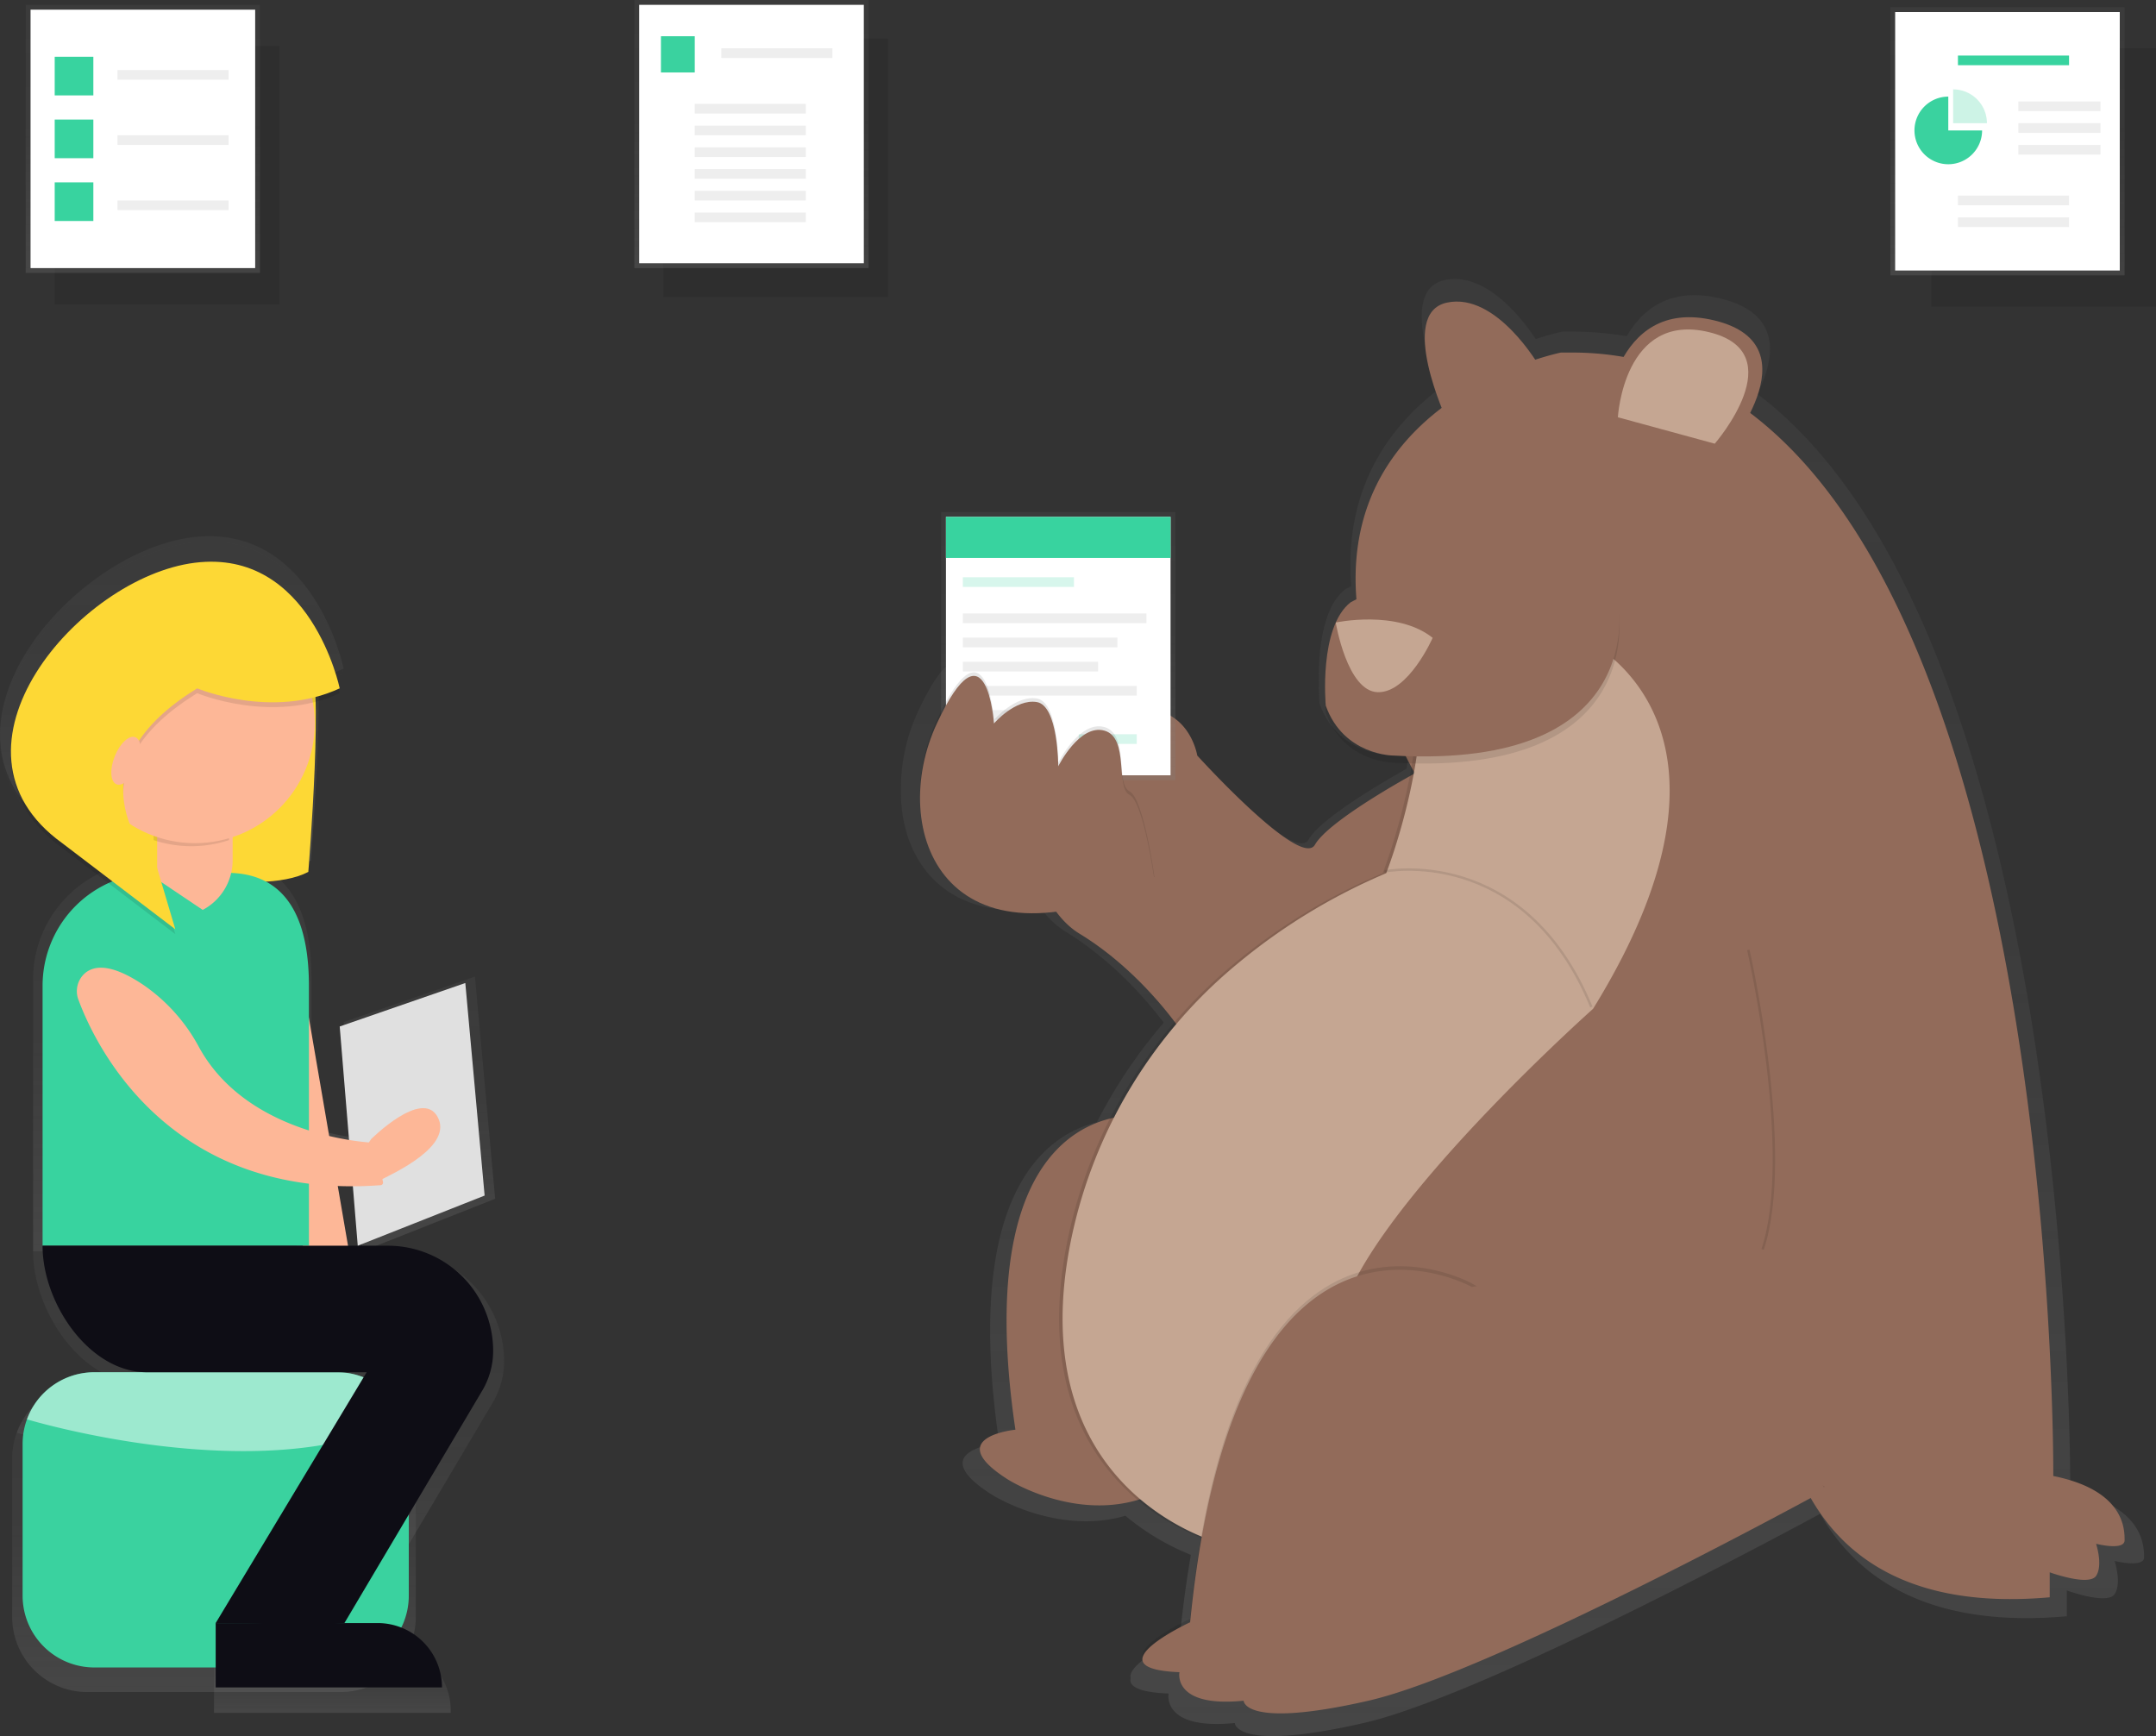 <svg xmlns="http://www.w3.org/2000/svg" xmlns:xlink="http://www.w3.org/1999/xlink" id="2ac90306-8fdf-4414-8dd0-aa8ee602b7f9" width="892.65" height="718.78" data-name="Layer 1" viewBox="0 0 892.65 718.78"><rect x="0" y="0" width="892.65" height="718.78" fill="#333333" stroke="none"/><defs><linearGradient id="19a6f5cc-0c1a-48f8-8d3e-d712f2b585f2" x1="778.13" x2="778.13" y1="826.39" y2="223.09" gradientUnits="userSpaceOnUse"><stop offset="0" stop-color="gray" stop-opacity=".25"/><stop offset=".54" stop-color="gray" stop-opacity=".12"/><stop offset="1" stop-color="gray" stop-opacity=".1"/></linearGradient><linearGradient id="f9a8e7fe-52e2-4609-9562-f073258bad87" x1="438.15" x2="438.15" y1="323" y2="212" xlink:href="#19a6f5cc-0c1a-48f8-8d3e-d712f2b585f2"/><linearGradient id="03542ad7-8635-408d-a0dc-033ae17e7be0" x1="311.15" x2="311.15" y1="111" y2="0" xlink:href="#19a6f5cc-0c1a-48f8-8d3e-d712f2b585f2"/><linearGradient id="c2451584-855d-4ef8-8bdc-f81b7dc4287b" x1="59.15" x2="59.15" y1="113" y2="2" xlink:href="#19a6f5cc-0c1a-48f8-8d3e-d712f2b585f2"/><linearGradient id="0447cb83-49bf-4176-b41b-4f3359e6e789" x1="831.15" x2="831.15" y1="114" y2="3" xlink:href="#19a6f5cc-0c1a-48f8-8d3e-d712f2b585f2"/><linearGradient id="204aca18-3c02-4da2-8785-dae214211316" x1="226.86" x2="226.86" y1="468.27" y2="371.35" xlink:href="#19a6f5cc-0c1a-48f8-8d3e-d712f2b585f2"/><linearGradient id="2c3c4cb2-e8ad-4f15-a5c6-4d937b7750c2" x1="271.06" x2="271.06" y1="636.86" y2="501.01" xlink:href="#19a6f5cc-0c1a-48f8-8d3e-d712f2b585f2"/><linearGradient id="2c9b66ef-6bd0-4871-81de-6c7d48fe61ec" x1="236.47" x2="236.47" y1="808.17" y2="680.41" xlink:href="#19a6f5cc-0c1a-48f8-8d3e-d712f2b585f2"/><linearGradient id="09be4d88-9ff6-4aed-88a8-483555179374" x1="236.47" x2="236.47" y1="714.55" y2="680.41" xlink:href="#19a6f5cc-0c1a-48f8-8d3e-d712f2b585f2"/><linearGradient id="a3215504-05a2-49e2-b5b6-2515a1fedf37" x1="219.18" x2="219.18" y1="625.65" y2="464.27" xlink:href="#19a6f5cc-0c1a-48f8-8d3e-d712f2b585f2"/><linearGradient id="001f0174-5997-458a-8083-65a6cb58800a" x1="259.05" x2="259.05" y1="791.09" y2="625.65" xlink:href="#19a6f5cc-0c1a-48f8-8d3e-d712f2b585f2"/><linearGradient id="7782b2d5-fc56-4adc-97b4-2f080a8d54c8" x1="285.46" x2="285.46" y1="816.81" y2="788.95" xlink:href="#19a6f5cc-0c1a-48f8-8d3e-d712f2b585f2"/><linearGradient id="664145c9-0a4f-49bb-ae7e-3209b274042d" x1="225.91" x2="225.91" y1="481.56" y2="418.16" xlink:href="#19a6f5cc-0c1a-48f8-8d3e-d712f2b585f2"/><linearGradient id="0dc13a13-d3a0-453a-b276-a6d7d8476bb1" x1="72.29" x2="72.29" y1="384.52" y2="356.77" xlink:href="#19a6f5cc-0c1a-48f8-8d3e-d712f2b585f2"/><linearGradient id="56f987fb-55a8-4084-a281-5854b6cf7bf5" x1="225.91" x2="225.91" y1="452.74" y2="421.04" xlink:href="#19a6f5cc-0c1a-48f8-8d3e-d712f2b585f2"/><linearGradient id="3b266069-8000-470a-a147-ed0a3d16c860" x1="78.06" x2="78.06" y1="342.25" y2="238.51" xlink:href="#19a6f5cc-0c1a-48f8-8d3e-d712f2b585f2"/><linearGradient id="8ef6ab61-c691-4200-b7b5-1da18746e270" x1="219" x2="219" y1="490.8" y2="331.7" xlink:href="#19a6f5cc-0c1a-48f8-8d3e-d712f2b585f2"/><linearGradient id="e71b79ad-30b4-4684-9eca-bc77f8e1f994" x1="219" x2="219" y1="488.71" y2="329.61" xlink:href="#19a6f5cc-0c1a-48f8-8d3e-d712f2b585f2"/><linearGradient id="2ca5798a-0a53-4b36-8a83-150811acbb2a" x1="196.07" x2="196.07" y1="424.59" y2="403.83" gradientTransform="translate(508.01 78.5) rotate(68.23)" xlink:href="#19a6f5cc-0c1a-48f8-8d3e-d712f2b585f2"/><linearGradient id="7c9d44a0-4c16-475f-bac5-f85460c7951d" x1="173.65" x2="173.65" y1="518.04" y2="404.34" xlink:href="#19a6f5cc-0c1a-48f8-8d3e-d712f2b585f2"/><linearGradient id="35fd32aa-af91-4147-abae-9a60ea28e4ce" x1="241.07" x2="241.07" y1="598.36" y2="503.76" xlink:href="#19a6f5cc-0c1a-48f8-8d3e-d712f2b585f2"/><linearGradient id="5e1b93b1-54d3-40b0-8216-d49e7f7c5724" x1="315.81" x2="315.81" y1="597.79" y2="566.11" xlink:href="#19a6f5cc-0c1a-48f8-8d3e-d712f2b585f2"/></defs><title>meeting</title><path fill="url(#19a6f5cc-0c1a-48f8-8d3e-d712f2b585f2)" d="M1005,725s2.51-354.58-129.54-454.28c7.24-14.5,10.62-33.27-15.25-39.52-20.61-5-32.27,4.3-38.85,15.62a128.25,128.25,0,0,0-22.12-1.9H794.7a106.12,106.12,0,0,0-11,3.07c-5.2-7.86-20.46-28.11-37.73-24.41-16.84,3.61-7.1,32.83-2.25,45-20.9,15.88-39.59,41.49-36.41,81.74-1.55.81-2.49,1.28-2.49,1.28a22.23,22.23,0,0,0-6.36,8.69h0c-4.11,9.25-4.68,21.7-4.58,29.14-.07,5.54.28,9.42.28,9.42,7.62,21.34,29,21.34,29,21.34,2.35.13,4.61.21,6.85.27l.85,1.61q-.34,2-.7,3.87c-7.89,4.41-35.32,20.18-40.53,29.3-6.1,10.67-50.29-38.1-50.29-38.1s-3-19.81-22.86-19.81c-7.53,0-13.3-4.84-17.56-10.85-10.24-14.44-33.07-10.59-36.85,6.7-.1.44-.17.89-.24,1.33a34.83,34.83,0,0,0-9.36,7.39s-3-45.72-24.39,0a76,76,0,0,0-7.22,32.46c-.4,28.92,17.52,54.63,58.13,49.49a35.75,35.75,0,0,0,10.06,9.5c20,12.24,34.35,29.33,40.64,37.68A207.93,207.93,0,0,0,602,572.24c-21,5.24-55.73,29.18-40.44,132.9,0,0-32,3-3,21.34,0,0,26.74,17,55.25,8.7a99.84,99.84,0,0,0,27.1,16.19c-1.83,10.57-3.39,22.06-4.63,34.56,0,0-22.07,10.25-20.3,16.57-.76,3.19,2.9,5.77,15.65,6.29,0,.12,0,.24,0,.37-.23,2.29-.19,14.6,27.48,11.83,0,0,0,12.19,53.34,0,46.73-10.68,161.32-71.67,189-86.61,15.68,27.42,45.88,47.42,102.11,42.41V766.11s16.76,6.1,19.81,1.52,0-13.72,0-13.72,12.19,3,12.19-1.52S1035.5,731.05,1005,725Z" transform="translate(-147.85 -107.61)"/><path fill="#926b5a" d="M887.21,613.89S847.34,782.23,996.49,768.94V758.6s16.24,5.91,19.2,1.48,0-13.29,0-13.29,11.81,3,11.81-1.48,0-20.67-29.53-26.58c0,0,3.3-465.16-199.36-465.16h-4.43s-140.29,28.06-60.55,174.25c0,0-35.44,19.2-41.35,29.53s-48.73-36.92-48.73-36.92-3-19.2-22.15-19.2c-7.3,0-12.89-4.69-17-10.51-9.92-14-32-10.26-35.7,6.49a18.77,18.77,0,0,0-.44,4c0,17.72,0,76.79,26.58,93s42.82,41.35,42.82,41.35l-16.24,34s-73.84-10.34-53.16,130c0,0-31,3-3,20.67,0,0,32.49,20.67,63.5,4.43l266.55.74Z" transform="translate(-147.85 -107.61)"/><rect width="97" height="111" x="389.65" y="212" fill="url(#f9a8e7fe-52e2-4609-9562-f073258bad87)"/><rect width="93" height="107" x="391.65" y="214" fill="#fff"/><g opacity=".2"><rect width="46" height="4" x="398.65" y="239" fill="#38d39f"/></g><rect width="76" height="4" x="398.65" y="254" fill="#eee"/><rect width="64" height="4" x="398.65" y="264" fill="#eee"/><rect width="56" height="4" x="398.65" y="274" fill="#eee"/><rect width="72" height="4" x="398.65" y="284" fill="#eee"/><rect width="31" height="4" x="398.65" y="294" fill="#eee"/><g opacity=".2"><rect width="24" height="4" x="446.65" y="304" fill="#38d39f"/></g><rect width="93" height="17" x="391.65" y="214" fill="#38d39f"/><path fill="none" stroke="#000" stroke-miterlimit="10" d="M871.71,500.92s19.2,84.17,5.91,124" opacity=".1" transform="translate(-147.85 -107.61)"/><g opacity=".1"><path d="M801.56,371.71s78.27,34,4.43,153.58c0,0-94.51,84.17-104.85,128.47s-48.73,93-48.73,93-84.62-20.61-62.31-126.94a200.77,200.77,0,0,1,68.43-113,246.31,246.31,0,0,1,61.81-37.68s22.15-56.11,11.81-97.46Z" transform="translate(-147.85 -107.61)"/></g><path fill="#c5a692" d="M803,371.71s78.27,34,4.43,153.58c0,0-94.51,84.17-104.85,128.47s-48.73,93-48.73,93-84.62-20.61-62.31-126.94a200.77,200.77,0,0,1,68.43-113,246.31,246.31,0,0,1,61.81-37.68s22.15-56.11,11.81-97.46Z" transform="translate(-147.85 -107.61)"/><path fill="#926b5a" d="M811.9,283.1s3-53.16,45.78-42.82,3,56.11,3,56.11Z" transform="translate(-147.85 -107.61)"/><path fill="#c5a692" d="M817.7,280.37s2.43-43.76,37.68-35.25,2.43,46.19,2.43,46.19Z" transform="translate(-147.85 -107.61)"/><path fill="#926b5a" d="M785.32,259.48s-17.72-31-38.39-26.58,0,48.73,0,48.73Z" transform="translate(-147.85 -107.61)"/><g opacity=".1"><path d="M817.81,359.89s13.29,69.41-93,63.5c0,0-20.67,0-28.06-20.67,0,0-3-32.49,10.34-42.82,0,0,32.49-16.24,32.49-23.63S817.81,359.89,817.81,359.89Z" transform="translate(-147.85 -107.61)"/></g><path fill="#926b5a" d="M817.81,356.94s13.29,69.41-93,63.5c0,0-20.67,0-28.06-20.67,0,0-3-32.49,10.34-42.82,0,0,32.49-16.24,32.49-23.63S817.81,356.94,817.81,356.94Z" transform="translate(-147.85 -107.61)"/><path fill="#c5a692" d="M700.89,365.36s25.36-5.47,40.13,6.34c0,0-10.06,22.85-22.75,22.5S700.89,365.36,700.89,365.36Z" transform="translate(-147.85 -107.61)"/><g opacity=".1"><path d="M757.26,639S659.8,584.35,640.6,777.8c0,0-41.35,19.2-4.43,20.67,0,0-3,14.77,26.58,11.81,0,0,0,11.81,51.68,0s189-87.13,189-87.13Z" transform="translate(-147.85 -107.61)"/></g><path fill="#926b5a" d="M757.26,640.47S659.8,585.83,640.6,779.28c0,0-41.35,19.2-4.43,20.67,0,0-3,14.77,26.58,11.81,0,0,0,11.81,51.68,0s189-87.13,189-87.13L900.64,718a130.63,130.63,0,0,0-143.37-77.53Z" transform="translate(-147.85 -107.61)"/><g opacity=".1"><path d="M559.38,405.67s-3-44.3-23.63,0,3,106.32,90.08,65c0,0-4.43-32.49-10.34-35.44s0-23.63-10.34-26.58S586,423.39,586,423.39s0-25.1-8.86-26.58S559.38,405.67,559.38,405.67Z" transform="translate(-147.85 -107.61)"/></g><path fill="#926b5a" d="M559.38,407.15s-3-44.3-23.63,0,3,106.32,90.08,65c0,0-4.43-32.49-10.34-35.44s0-23.63-10.34-26.58S586,424.87,586,424.87s0-25.1-8.86-26.58S559.38,407.15,559.38,407.15Z" transform="translate(-147.85 -107.61)"/><path fill="none" stroke="#000" stroke-miterlimit="10" d="M721.08,468.43s57.59-11.81,85.65,56.11" opacity=".1" transform="translate(-147.85 -107.61)"/><rect width="93" height="107" x="274.65" y="16" opacity=".1"/><rect width="97" height="111" x="262.65" fill="url(#03542ad7-8635-408d-a0dc-033ae17e7be0)"/><rect width="93" height="107" x="264.65" y="2" fill="#fff"/><rect width="14" height="15" x="273.65" y="15" fill="#3ad29f"/><rect width="46" height="4" x="298.65" y="20" fill="#eee"/><rect width="46" height="4" x="287.65" y="43" fill="#eee"/><rect width="46" height="4" x="287.65" y="52" fill="#eee"/><rect width="46" height="4" x="287.65" y="61" fill="#eee"/><rect width="46" height="4" x="287.65" y="70" fill="#eee"/><rect width="46" height="4" x="287.65" y="79" fill="#eee"/><rect width="46" height="4" x="287.65" y="88" fill="#eee"/><rect width="93" height="107" x="22.65" y="19" opacity=".1"/><rect width="97" height="111" x="10.65" y="2" fill="url(#c2451584-855d-4ef8-8bdc-f81b7dc4287b)"/><rect width="93" height="107" x="12.65" y="4" fill="#fff"/><rect width="46" height="4" x="48.65" y="29" fill="#eee"/><rect width="46" height="4" x="48.65" y="56" fill="#eee"/><rect width="46" height="4" x="48.65" y="83" fill="#eee"/><rect width="16" height="16" x="22.65" y="23.5" fill="#38d39f"/><rect width="16" height="16" x="22.65" y="49.5" fill="#38d39f"/><rect width="16" height="16" x="22.65" y="75.5" fill="#38d39f"/><rect width="93" height="107" x="799.65" y="20" opacity=".1"/><rect width="97" height="111" x="782.65" y="3" fill="url(#0447cb83-49bf-4176-b41b-4f3359e6e789)"/><rect width="93" height="107" x="784.65" y="5" fill="#fff"/><rect width="46" height="4" x="810.65" y="23" fill="#38d39f"/><rect width="46" height="4" x="810.65" y="81" fill="#eee"/><rect width="46" height="4" x="810.65" y="90" fill="#eee"/><rect width="34" height="4" x="835.65" y="42" fill="#eee"/><rect width="34" height="4" x="835.65" y="51" fill="#eee"/><rect width="34" height="4" x="835.65" y="60" fill="#eee"/><path fill="#3ad29f" d="M954.5,147.61a14,14,0,1,0,14,14h-14Z" transform="translate(-147.85 -107.61)"/><path fill="#3ad29f" d="M956.5,144.61v14h14A14,14,0,0,0,956.5,144.61Z" opacity=".25" transform="translate(-147.85 -107.61)"/><path fill="url(#204aca18-3c02-4da2-8785-dae214211316)" d="M174.11,411.6l25.09,49.13s55.4,14.63,77.35,3.14c0,0,7.32-88.85,0-92S168.89,379.19,174.11,411.6Z" transform="translate(-147.85 -107.61)"/><path fill="url(#2c3c4cb2-e8ad-4f15-a5c6-4d937b7750c2)" d="M292,633.66,273,636.86,250.15,501.41l.82-.14a18.38,18.38,0,0,1,21.18,15.06Z" transform="translate(-147.85 -107.61)"/><path fill="url(#2c9b66ef-6bd0-4871-81de-6c7d48fe61ec)" d="M320,711.47V777.1A31.07,31.07,0,0,1,289,808.17H184A31.07,31.07,0,0,1,152.9,777.1V711.47A31,31,0,0,1,184,680.41H289A31,31,0,0,1,320,711.47Z" transform="translate(-147.85 -107.61)"/><path fill="url(#09be4d88-9ff6-4aed-88a8-483555179374)" d="M318.16,700.79c-61.45,31-163.38,0-163.38,0A31.09,31.09,0,0,1,184,680.41H289A31.09,31.09,0,0,1,318.16,700.79Z" transform="translate(-147.85 -107.61)"/><path fill="url(#a3215504-05a2-49e2-b5b6-2515a1fedf37)" d="M276.82,625.65H161.55V513.1a48.83,48.83,0,0,1,48.83-48.83h31.06c27,0,35.38,21.86,35.38,48.83Z" transform="translate(-147.85 -107.61)"/><path fill="url(#001f0174-5997-458a-8083-65a6cb58800a)" d="M311,625.65H161.55c0,24.93,20.21,54.75,45.15,54.75h95.1L236.47,789h0c55.71,0,1,4.8,55.71,0l59.65-100.61a33.66,33.66,0,0,0,4.71-17.17h0A45.53,45.53,0,0,0,311,625.65Z" transform="translate(-147.85 -107.61)"/><path fill="url(#7782b2d5-fc56-4adc-97b4-2f080a8d54c8)" d="M334.46,816.81h-98V789h71.33a26.65,26.65,0,0,1,26.65,26.65Z" transform="translate(-147.85 -107.61)"/><path fill="url(#664145c9-0a4f-49bb-ae7e-3209b274042d)" d="M219,481.56h-9.41v-63.4h32.66v40.15A23.25,23.25,0,0,1,219,481.56Z" transform="translate(-147.85 -107.61)"/><polygon fill="url(#0dc13a13-d3a0-453a-b276-a6d7d8476bb1)" points="59.3 356.77 93.43 379.72 71.33 384.52 51.16 381.64 59.3 356.77"/><g opacity=".1"><path fill="url(#56f987fb-55a8-4084-a281-5854b6cf7bf5)" d="M209.58,450.11a51.86,51.86,0,0,0,32.66,0V421H209.58Z" transform="translate(-147.85 -107.61)"/></g><circle cx="78.06" cy="290.38" r="51.87" fill="url(#3b266069-8000-470a-a147-ed0a3d16c860)"/><g opacity=".1"><path fill="url(#8ef6ab61-c691-4200-b7b5-1da18746e270)" d="M228.47,386.51s32.41,13.59,61.67,0c0,0-12.54-60.63-62.72-54.36s-113.94,80.49-57.49,121.26L219,490.8l-8.3-28S168.89,423.1,228.47,386.51Z" transform="translate(-147.85 -107.61)"/></g><path fill="url(#e71b79ad-30b4-4684-9eca-bc77f8e1f994)" d="M228.47,384.42s32.41,13.59,61.67,0c0,0-12.54-60.63-62.72-54.36s-113.94,80.49-57.49,121.26L219,488.71l-8.3-28S168.89,421,228.47,384.42Z" transform="translate(-147.85 -107.61)"/><ellipse cx="196.07" cy="414.21" fill="url(#2ca5798a-0a53-4b36-8a83-150811acbb2a)" rx="10.98" ry="5.23" transform="translate(-409.17 335.05) rotate(-68.23)"/><polygon fill="url(#7c9d44a0-4c16-475f-bac5-f85460c7951d)" points="142.29 423.16 150.1 518.04 205.01 496.33 196.65 404.34 142.29 423.16"/><path fill="url(#35fd32aa-af91-4147-abae-9a60ea28e4ce)" d="M175.5,517.64c6.72,18.25,38.3,87,130.78,80.26a1.13,1.13,0,0,0,1-1.35l-3.58-17s-54.25-1.64-76.07-41.42a76.43,76.43,0,0,0-23.9-26.8c-9.18-6.22-19.49-10.59-25.7-5A10.38,10.38,0,0,0,175.5,517.64Z" transform="translate(-147.85 -107.61)"/><path fill="url(#5e1b93b1-54d3-40b0-8216-d49e7f7c5724)" d="M303.72,579.54s22.09-22.09,28.82-9.61-18.25,24-25.94,27.86L298,588.19Z" transform="translate(-147.85 -107.61)"/><path fill="#fdd835" d="M177.5,418.61l24,47s53,14,74,3c0,0,7-85,0-88S172.5,387.61,177.5,418.61Z" transform="translate(-147.85 -107.61)"/><path fill="#fdb797" d="M261,502.08h0a18.38,18.38,0,0,1,18.38,18.38v113a0,0,0,0,1,0,0H261a0,0,0,0,1,0,0V502.08A0,0,0,0,1,261,502.08Z" transform="matrix(0.99, -0.17, 0.17, 0.99, -238.61, -54.69)"/><path fill="#3ad29f" d="M317.1,705.48v62.78A29.72,29.72,0,0,1,287.39,798H186.93a29.72,29.72,0,0,1-29.72-29.72V705.48a29.68,29.68,0,0,1,29.72-29.72H287.39a29.68,29.68,0,0,1,29.72,29.72Z" transform="translate(-147.85 -107.61)"/><path fill="#fff" d="M315.3,695.26c-58.78,29.61-156.29,0-156.29,0a29.75,29.75,0,0,1,27.92-19.5H287.39A29.75,29.75,0,0,1,315.3,695.26Z" opacity=".5" transform="translate(-147.85 -107.61)"/><path fill="#38d39f" d="M275.75,623.38H165.48V515.71A46.71,46.71,0,0,1,212.19,469H241.9c25.8,0,33.85,20.91,33.85,46.71Z" transform="translate(-147.85 -107.61)"/><path fill="#0e0d15" d="M308.47,623.38h-143c0,23.85,19.34,52.38,43.19,52.38h91L237.16,779.6h0c53.3,0,.92,4.59,53.3,0l57.07-96.25a32.2,32.2,0,0,0,4.5-16.42h0A43.55,43.55,0,0,0,308.47,623.38Z" transform="translate(-147.85 -107.61)"/><path fill="#0e0d15" d="M89.3,672h67.08A26.65,26.65,0,0,1,183,698.64v0a0,0,0,0,1,0,0H89.3a0,0,0,0,1,0,0V672A0,0,0,0,1,89.3,672Z"/><path fill="#fdb797" d="M65.07,318.78H96.32a0,0,0,0,1,0,0v37.4a23.25,23.25,0,0,1-23.25,23.25h-8a0,0,0,0,1,0,0V318.78A0,0,0,0,1,65.07,318.78Z"/><polygon fill="#38d39f" points="61.25 361.49 93.9 383.44 72.76 388.04 53.47 385.28 61.25 361.49"/><path d="M211.43,455.44a49.61,49.61,0,0,0,31.24,0v-27.8H211.43Z" opacity=".1" transform="translate(-147.85 -107.61)"/><circle cx="80.7" cy="299.48" r="49.62" fill="#fdb797"/><path d="M229.5,394.61s31,13,59,0c0,0-12-58-60-52s-109,77-55,116l46.94,35.76-7.94-26.76S172.5,429.61,229.5,394.61Z" opacity=".1" transform="translate(-147.85 -107.61)"/><path fill="#fdd835" d="M229.5,392.61s31,13,59,0c0,0-12-58-60-52s-109,77-55,116l46.94,35.76-7.94-26.76S172.5,427.61,229.5,392.61Z" transform="translate(-147.85 -107.61)"/><ellipse cx="200" cy="422.61" fill="#fdb797" rx="10.5" ry="5" transform="translate(-414.5 343.98) rotate(-68.23)"/><polygon fill="#e0e0e0" points="140.65 425 148.12 515.77 200.65 495 192.65 407 140.65 425"/><path fill="#fdb797" d="M180.33,521.55C186.75,539,217,604.81,305.43,598.32a1.08,1.08,0,0,0,1-1.29L303,580.77s-51.89-1.57-72.77-39.63a73.11,73.11,0,0,0-22.86-25.64c-8.79-5.95-18.65-10.13-24.58-4.74A9.93,9.93,0,0,0,180.33,521.55Z" transform="translate(-147.85 -107.61)"/><path fill="#fdb797" d="M301.48,579.27s21.14-21.14,27.57-9.19-17.46,23-24.81,26.65L296,587.54Z" transform="translate(-147.85 -107.61)"/></svg>